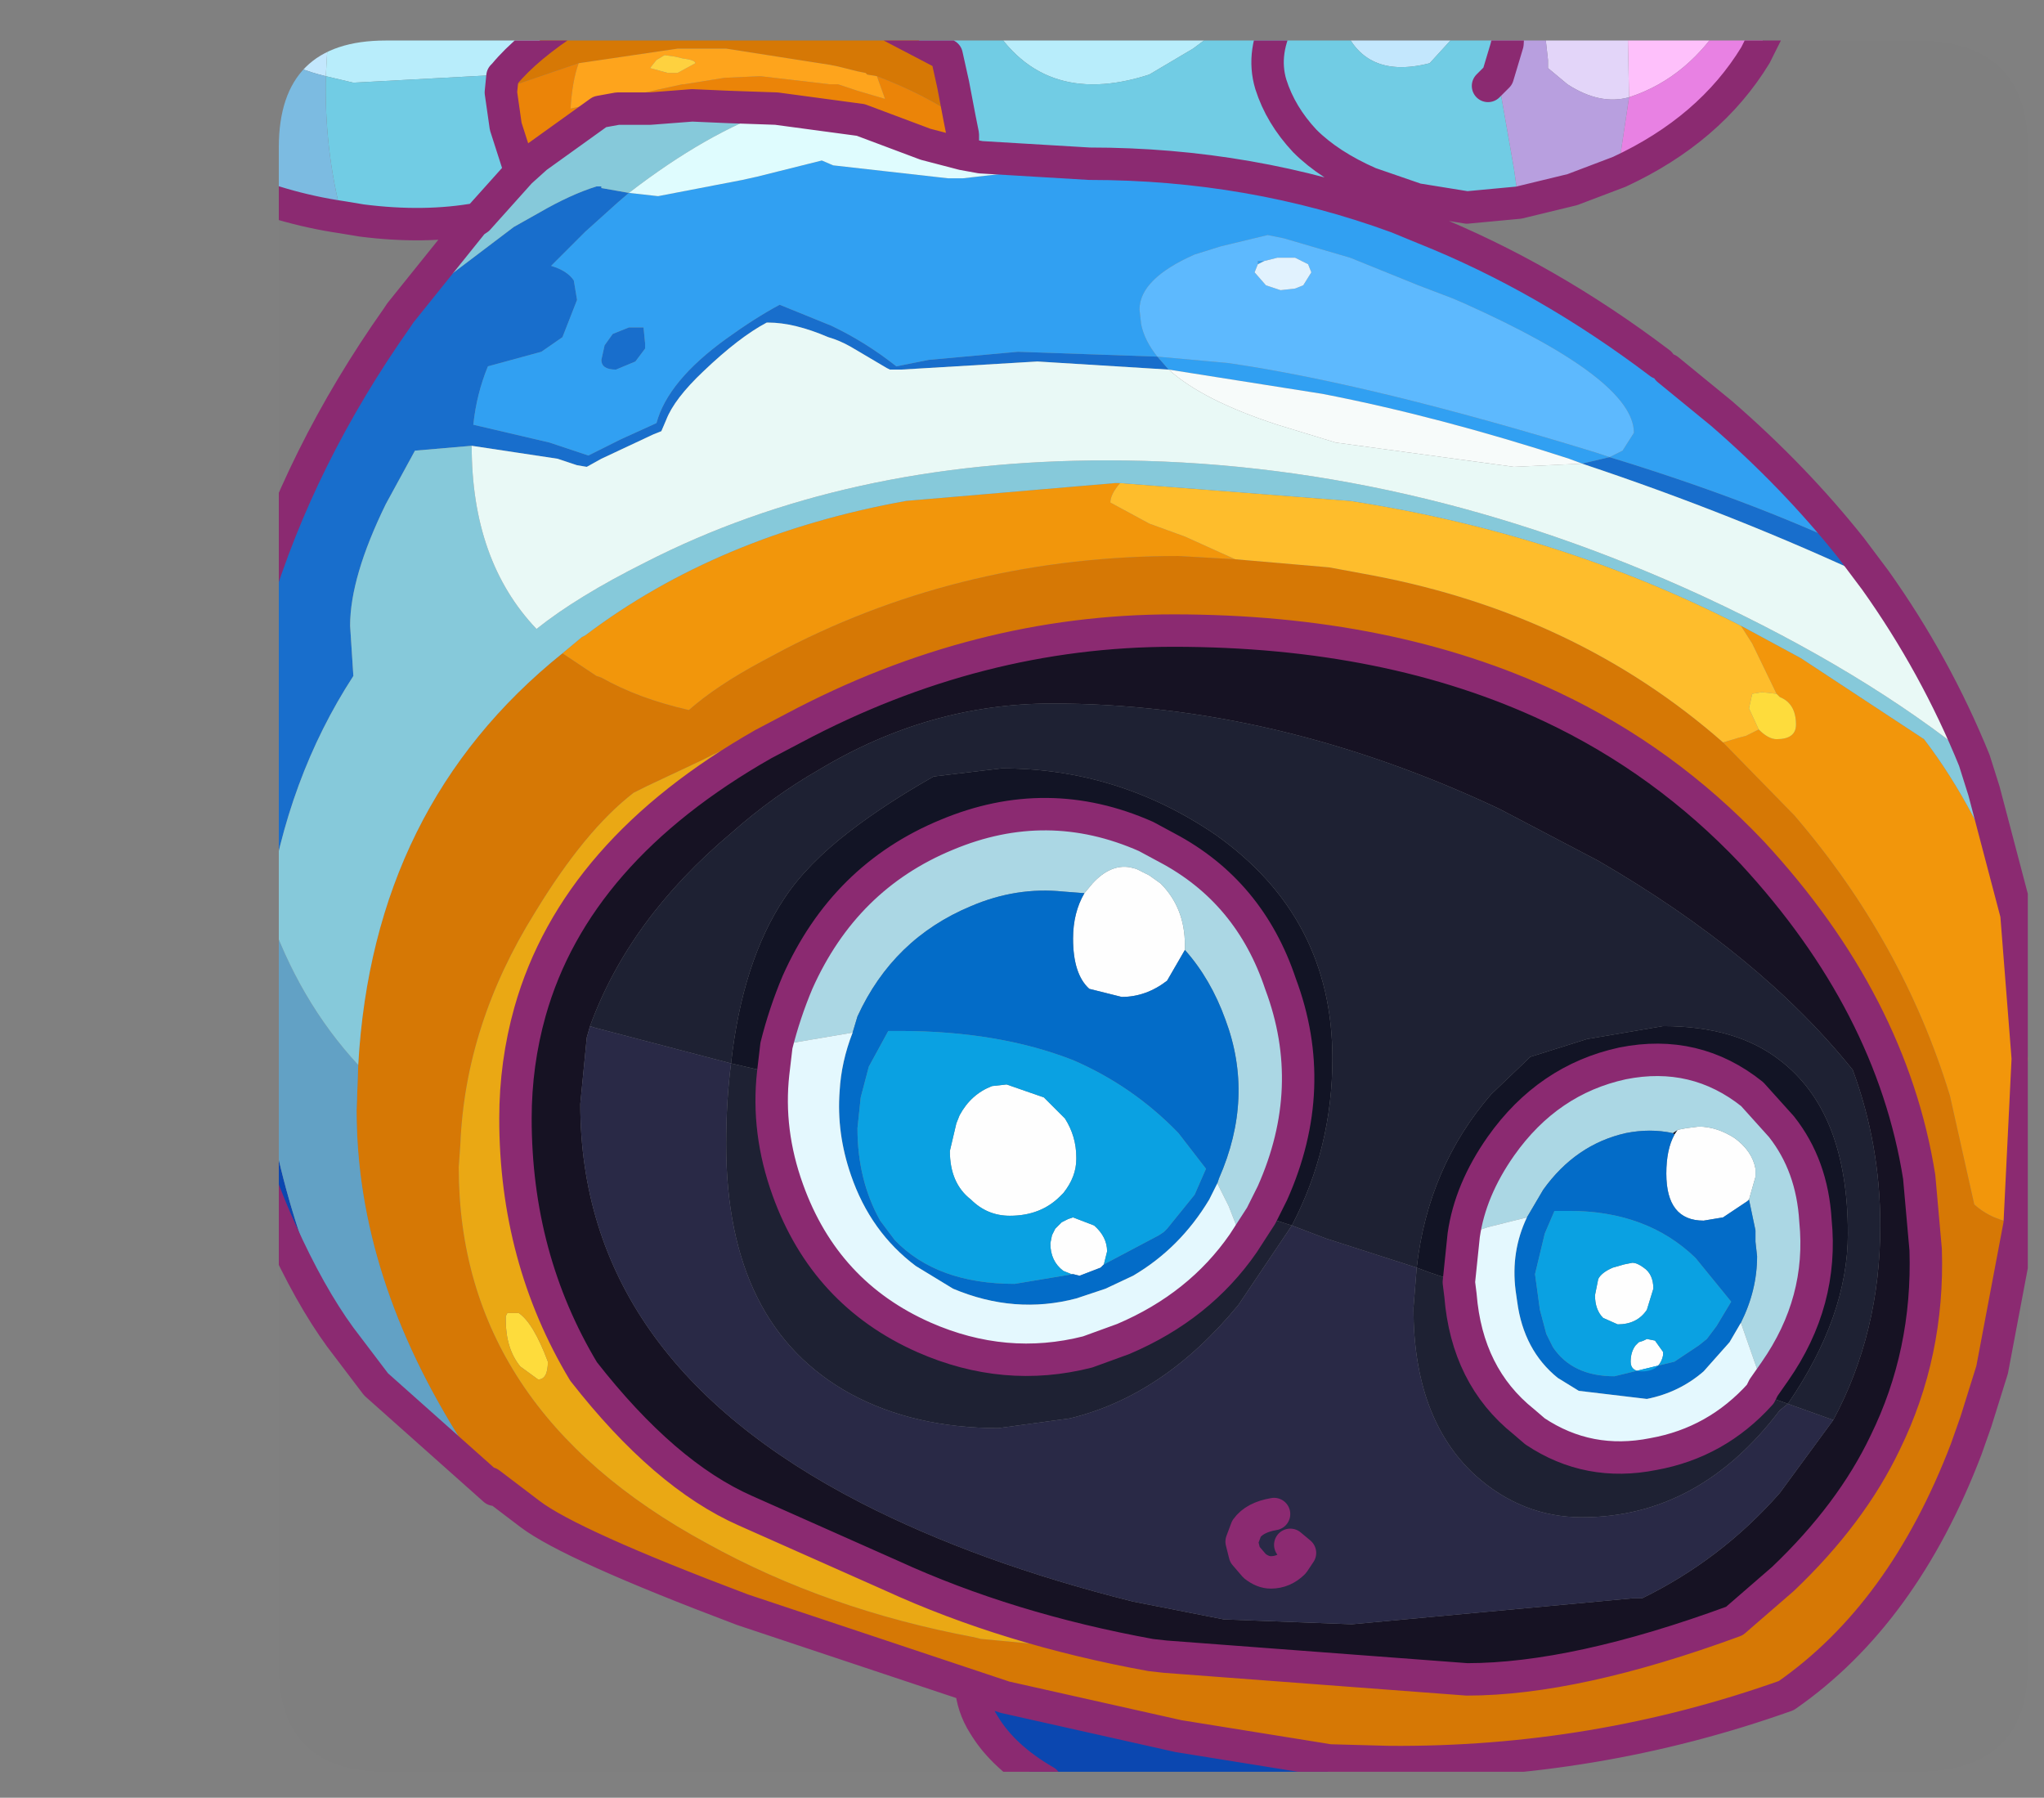 <?xml version="1.0" encoding="UTF-8" standalone="no"?>
<svg xmlns:ffdec="https://www.free-decompiler.com/flash" xmlns:xlink="http://www.w3.org/1999/xlink" ffdec:objectType="frame" height="55.45px" width="63.05px" xmlns="http://www.w3.org/2000/svg">
  <rect width="100%" height="100%" fill="#808080" stroke="none"/>
  <g transform="matrix(1.0, 0.0, 0.0, 1.0, 8.6, 1.25)">
    <clipPath id="clipPath0" transform="matrix(1.0, 0.0, 0.0, 1.0, 0.0, 0.0)">
      <path d="M50.5 0.0 Q53.95 0.0 53.95 3.3 L53.95 50.15 Q53.95 53.4 50.5 53.4 L3.3 53.4 Q0.0 53.4 0.0 50.15 L0.0 3.3 Q0.0 0.0 3.3 0.0 L50.5 0.0" fill="#000000" fill-rule="evenodd" stroke="none"/>
    </clipPath>
    <g clip-path="url(#clipPath0)">
      <use ffdec:characterId="2" height="55.45" transform="matrix(1.0, 0.0, 0.0, 1.0, -8.6, -1.25)" width="63.05" xlink:href="#shape1"/>
    </g>
    <use ffdec:characterId="3" height="53.4" transform="matrix(1.0, 0.0, 0.0, 1.0, 0.0, 0.0)" width="53.95" xlink:href="#shape2"/>
  </g>
  <defs>
    <g id="shape1" transform="matrix(1.0, 0.0, 0.0, 1.0, 8.6, 1.25)">
      <path d="M41.6 -0.75 L44.65 -0.75 Q43.5 1.15 41.65 1.75 L41.6 -0.75" fill="#ffc1fc" fill-rule="evenodd" stroke="none"/>
      <path d="M44.65 -0.75 L46.15 -0.75 45.55 0.45 Q44.15 2.75 41.35 4.05 L41.35 3.75 41.65 1.75 Q43.5 1.15 44.65 -0.75" fill="#e982e4" fill-rule="evenodd" stroke="none"/>
      <path d="M37.4 0.1 L37.9 0.1 37.6 1.1 37.4 0.1 M39.0 -0.75 L41.6 -0.75 41.65 1.75 Q40.75 2.0 39.75 1.35 L39.15 0.85 39.15 0.6 39.0 -0.75" fill="#e4d6fa" fill-rule="evenodd" stroke="none"/>
      <path d="M1.55 -0.75 L1.55 -0.65 1.45 1.1 Q-0.25 0.7 -1.85 -0.75 L1.55 -0.75 M36.75 -0.75 L36.55 -0.45 35.5 0.7 Q33.35 1.25 32.75 -0.7 L32.75 -0.75 36.75 -0.75" fill="#c4e8fe" fill-rule="evenodd" stroke="none"/>
      <path d="M1.45 1.1 L1.55 -0.65 1.55 -0.75 9.15 -0.75 9.05 -0.7 Q7.65 0.2 6.95 1.05 L2.3 1.3 1.45 1.1 M29.55 -0.75 L28.2 0.25 26.85 1.05 Q23.45 2.15 21.85 -0.75 L29.55 -0.75" fill="#b9eefc" fill-rule="evenodd" stroke="none"/>
      <path d="M1.45 1.1 L2.3 1.3 6.95 1.05 6.9 1.1 6.85 1.6 7.0 2.65 7.45 4.05 6.15 5.5 Q4.5 5.8 2.55 5.55 L1.95 5.45 Q1.4 3.35 1.45 1.1 M21.0 2.4 L20.8 1.35 20.6 0.45 18.4 -0.7 18.3 -0.75 21.85 -0.75 Q23.45 2.15 26.85 1.05 L28.2 0.25 29.55 -0.75 30.9 -0.75 Q30.3 0.35 30.6 1.35 30.9 2.3 31.65 3.1 32.4 3.85 33.65 4.4 L35.1 4.9 33.65 4.4 Q32.4 3.85 31.65 3.1 30.9 2.3 30.6 1.35 30.3 0.35 30.9 -0.75 L32.75 -0.75 32.75 -0.7 Q33.35 1.25 35.5 0.7 L36.55 -0.45 36.75 -0.75 37.25 -0.75 37.4 0.1 37.6 1.1 37.3 1.4 37.6 1.1 38.1 3.95 38.25 5.0 36.65 5.15 35.1 4.9 34.5 5.45 Q30.0 3.8 25.0 3.8 L21.65 3.6 21.1 3.5 21.1 2.9 21.0 2.4" fill="#71cde5" fill-rule="evenodd" stroke="none"/>
      <path d="M6.95 1.05 Q7.65 0.2 9.05 -0.7 L9.15 -0.75 18.3 -0.75 18.4 -0.7 20.6 0.45 20.8 1.35 21.0 2.4 Q19.9 1.65 18.45 1.1 L18.15 1.05 18.1 1.0 17.85 0.95 17.65 0.9 17.25 0.8 17.0 0.75 13.8 0.25 13.1 0.25 12.55 0.25 12.45 0.25 12.3 0.25 9.25 0.7 7.2 1.4 6.85 1.6 6.9 1.1 6.95 1.05 M53.7 36.5 L52.85 41.0 52.5 41.0 52.35 42.6 52.05 43.45 Q50.1 48.55 46.5 51.05 40.6 53.15 34.25 53.1 L32.4 53.05 32.1 53.0 27.75 52.3 22.4 51.1 21.35 50.75 14.3 48.4 Q9.0 46.4 7.75 45.45 L6.5 44.5 Q6.3 43.7 5.7 43.25 L5.7 43.3 Q2.4 38.15 2.4 33.0 L2.45 31.6 Q2.9 23.6 8.75 18.9 L9.8 19.6 9.95 19.65 Q11.1 20.3 12.65 20.65 13.5 19.9 14.9 19.15 L15.65 18.75 Q21.2 15.9 27.75 15.9 L29.5 16.0 32.4 16.25 33.75 16.5 Q40.05 17.7 44.55 21.65 L46.75 23.9 Q50.1 27.8 51.55 32.55 L52.3 35.9 Q52.85 36.4 53.7 36.5 M26.9 49.8 L27.35 49.85 36.65 50.55 Q40.0 50.55 44.9 48.75 L46.4 47.45 Q48.5 45.45 49.55 43.25 50.9 40.5 50.8 37.3 L50.6 35.05 Q49.75 29.7 45.45 25.05 42.75 22.2 39.25 20.55 34.25 18.2 27.6 18.2 21.55 18.2 15.9 21.2 L15.85 21.1 Q14.4 21.5 13.05 22.2 L11.35 23.0 10.95 23.2 Q9.45 24.35 7.9 26.9 5.75 30.35 5.6 34.05 L5.55 34.75 Q5.55 42.2 13.2 46.35 16.9 48.4 21.45 49.25 L21.65 49.3 26.9 49.8" fill="#d77805" fill-rule="evenodd" stroke="none"/>
      <path d="M-1.85 -0.75 Q-0.25 0.7 1.45 1.1 1.4 3.35 1.95 5.45 -1.8 4.9 -5.15 2.3 -7.0 0.95 -8.1 -0.75 L-1.85 -0.75" fill="#7cbce2" fill-rule="evenodd" stroke="none"/>
      <path d="M37.25 -0.75 L37.95 -0.75 37.9 0.1 37.95 -0.75 39.0 -0.75 39.15 0.6 39.15 0.85 39.75 1.35 Q40.75 2.0 41.65 1.75 L41.35 3.75 41.35 4.05 39.9 4.6 38.25 5.0 38.1 3.95 37.6 1.1 37.9 0.1 37.4 0.1 37.25 -0.75" fill="#b9a0e0" fill-rule="evenodd" stroke="none"/>
      <path d="M32.4 53.05 L32.4 53.2 32.3 53.7 26.95 53.7 26.35 53.6 26.1 53.55 26.2 53.7 23.65 53.7 Q22.35 52.95 21.75 51.95 21.4 51.4 21.35 50.75 L22.4 51.1 27.75 52.3 32.1 53.0 32.4 53.05 M1.9 40.0 Q0.95 38.7 0.05 36.7 -2.1 31.95 -2.1 26.1 -2.1 21.65 -0.75 17.4 L-1.2 20.8 Q-1.2 24.15 -0.35 26.8 L-0.55 29.95 Q-0.55 34.6 1.9 40.0" fill="#0b47b1" fill-rule="evenodd" stroke="none"/>
      <path d="M48.5 15.65 L49.25 16.65 Q45.0 14.65 40.2 13.05 L41.05 12.85 Q45.3 14.15 48.5 15.65 M26.95 53.7 L26.2 53.7 26.1 53.55 26.35 53.6 26.95 53.7 M-0.75 17.4 Q0.65 12.8 3.65 8.55 L3.75 8.4 7.25 5.75 8.05 5.3 Q9.0 4.75 9.8 4.5 L9.95 4.5 9.95 4.55 10.8 4.7 10.45 5.0 9.45 5.9 9.25 6.1 9.05 6.3 8.4 6.95 Q8.9 7.1 9.1 7.4 L9.2 8.0 8.75 9.15 8.1 9.6 6.45 10.05 Q6.1 10.9 6.0 11.85 L8.35 12.4 9.55 12.8 10.55 12.3 11.65 11.8 Q12.0 10.5 13.8 9.2 14.7 8.55 15.45 8.15 L17.05 8.8 Q18.1 9.3 19.05 10.05 L20.05 9.85 22.8 9.6 27.1 9.75 27.45 10.15 23.4 9.9 19.2 10.15 18.85 10.15 18.75 10.1 17.65 9.45 Q17.3 9.25 16.95 9.15 15.9 8.7 15.1 8.7 L15.05 8.7 Q14.2 9.15 13.1 10.2 12.2 11.05 11.95 11.7 L11.8 12.05 11.55 12.15 9.95 12.9 9.5 13.15 9.2 13.1 8.6 12.9 5.95 12.5 4.2 12.65 3.3 14.3 Q2.2 16.55 2.2 18.05 L2.3 19.6 Q0.25 22.75 -0.35 26.8 -1.2 24.15 -1.2 20.8 L-0.75 17.4 M10.8 8.85 L11.25 8.85 11.3 9.35 11.3 9.5 11.0 9.9 10.4 10.15 Q9.95 10.15 9.95 9.85 L10.05 9.4 10.3 9.05 10.8 8.85" fill="#186ecd" fill-rule="evenodd" stroke="none"/>
      <path d="M5.7 43.3 L5.6 43.35 5.1 42.85 5.0 42.85 4.85 43.0 6.65 44.7 3.0 41.45 1.9 40.0 Q-0.55 34.6 -0.55 29.95 L-0.35 26.8 Q0.6 29.6 2.45 31.6 L2.4 33.0 Q2.4 38.15 5.7 43.3" fill="#62a2c6" fill-rule="evenodd" stroke="none"/>
      <path d="M25.0 3.8 Q30.0 3.8 34.5 5.45 L35.35 5.8 Q39.1 7.3 42.6 9.95 L42.85 10.15 44.5 11.5 Q46.75 13.45 48.5 15.65 45.3 14.15 41.05 12.85 L41.45 12.65 41.8 12.1 Q41.8 10.45 36.55 8.1 L36.2 7.95 35.15 7.55 33.05 6.7 31.0 6.1 30.5 6.0 29.05 6.35 28.25 6.6 Q26.55 7.35 26.55 8.3 L26.6 8.75 Q26.7 9.25 27.1 9.75 L29.3 9.95 Q33.75 10.6 40.6 12.7 L41.05 12.85 40.2 13.05 39.8 12.9 Q35.8 11.6 32.2 10.9 L27.45 10.15 27.1 9.75 22.8 9.6 20.05 9.85 19.05 10.05 Q18.1 9.3 17.05 8.8 L15.45 8.15 Q14.7 8.55 13.8 9.2 12.0 10.5 11.65 11.8 L10.55 12.3 9.55 12.8 8.35 12.4 6.0 11.85 Q6.1 10.9 6.45 10.05 L8.1 9.6 8.75 9.15 9.2 8.0 9.1 7.4 Q8.9 7.1 8.4 6.95 L9.05 6.3 9.25 6.1 9.45 5.9 10.45 5.0 10.8 4.7 11.7 4.8 14.3 4.3 14.75 4.2 16.75 3.7 17.1 3.85 20.65 4.25 21.1 4.25 25.0 3.8 M30.4 6.8 L30.2 6.9 30.2 6.8 30.4 6.8 M10.8 8.85 L10.3 9.05 10.05 9.4 9.95 9.85 Q9.95 10.15 10.4 10.15 L11.0 9.9 11.3 9.5 11.3 9.35 11.25 8.85 10.8 8.85" fill="#31a1f3" fill-rule="evenodd" stroke="none"/>
      <path d="M41.45 12.65 L41.05 12.85 40.6 12.7 Q33.75 10.6 29.3 9.95 L27.1 9.75 Q26.7 9.25 26.6 8.75 L26.55 8.3 Q26.55 7.35 28.25 6.6 L29.05 6.35 30.5 6.0 31.0 6.1 33.05 6.7 35.15 7.55 36.2 7.95 36.55 8.1 Q41.8 10.45 41.8 12.1 L41.45 12.65 M30.2 6.9 L30.1 7.15 30.45 7.55 30.9 7.7 31.35 7.65 31.6 7.55 31.85 7.15 31.75 6.9 31.35 6.7 31.1 6.7 30.9 6.7 30.8 6.7 30.4 6.8 30.2 6.8 30.2 6.9" fill="#5dbaff" fill-rule="evenodd" stroke="none"/>
      <path d="M53.6 26.95 L53.95 31.4 53.7 36.5 Q52.85 36.4 52.3 35.9 L51.55 32.55 Q50.1 27.8 46.75 23.9 L44.55 21.65 45.05 21.5 45.25 21.45 45.65 21.25 Q45.95 21.55 46.2 21.55 46.8 21.55 46.8 21.1 46.8 20.45 46.3 20.25 L46.2 20.15 45.45 18.6 45.1 18.05 46.95 19.05 50.75 21.55 Q52.4 23.7 53.6 26.95 M25.95 13.65 Q25.65 14.0 25.65 14.25 L26.85 14.9 27.95 15.3 29.5 16.0 27.75 15.9 Q21.2 15.9 15.65 18.75 L14.9 19.15 Q13.5 19.9 12.65 20.65 11.1 20.3 9.95 19.65 L9.8 19.6 8.75 18.9 9.35 18.4 9.45 18.35 Q13.55 15.25 19.35 14.2 L25.8 13.65 25.95 13.65" fill="#f3970b" fill-rule="evenodd" stroke="none"/>
      <path d="M46.2 20.15 L45.75 20.1 45.45 20.15 45.35 20.6 45.65 21.25 45.25 21.45 45.05 21.5 44.55 21.65 Q40.05 17.7 33.75 16.5 L32.4 16.25 29.5 16.0 27.95 15.3 26.85 14.9 25.65 14.25 Q25.65 14.0 25.95 13.65 L33.05 14.2 Q39.55 15.2 45.1 18.05 L45.45 18.6 46.2 20.15" fill="#ffbe2c" fill-rule="evenodd" stroke="none"/>
      <path d="M45.65 21.25 L45.35 20.6 45.45 20.15 45.75 20.1 46.2 20.15 46.3 20.25 Q46.8 20.45 46.8 21.1 46.8 21.55 46.2 21.55 45.95 21.55 45.65 21.25 M7.0 39.35 L7.05 39.25 7.4 39.25 Q7.85 39.55 8.3 40.75 8.3 41.3 8.0 41.3 L7.45 40.9 Q7.0 40.35 7.0 39.45 L7.0 39.35" fill="#ffdd3c" fill-rule="evenodd" stroke="none"/>
      <path d="M52.3 22.2 L52.6 23.15 53.6 26.95 Q52.4 23.7 50.75 21.55 L46.95 19.05 45.1 18.05 Q39.55 15.2 33.05 14.2 L25.95 13.65 25.8 13.65 19.35 14.2 Q13.55 15.25 9.45 18.35 L9.35 18.4 8.75 18.9 Q2.9 23.6 2.45 31.6 0.6 29.6 -0.35 26.8 0.25 22.75 2.3 19.6 L2.2 18.05 Q2.2 16.55 3.3 14.3 L4.2 12.65 5.95 12.5 Q5.95 16.05 7.95 18.15 9.2 17.15 11.3 16.1 17.45 12.95 25.55 12.95 34.85 12.95 43.95 17.15 48.9 19.45 52.3 22.2 M3.75 8.4 L6.0 5.6 6.15 5.5 7.45 4.05 7.95 3.6 9.9 2.2 10.45 2.1 11.45 2.1 12.75 2.0 13.9 2.05 15.35 2.1 Q13.2 2.85 10.8 4.7 L9.95 4.55 9.95 4.5 9.8 4.5 Q9.0 4.75 8.05 5.3 L7.25 5.75 3.75 8.4" fill="#87cadb" fill-rule="evenodd" stroke="none"/>
      <path d="M49.25 16.65 Q51.1 19.25 52.3 22.2 48.9 19.45 43.95 17.15 34.85 12.95 25.55 12.95 17.45 12.95 11.3 16.1 9.2 17.15 7.95 18.15 5.95 16.05 5.95 12.5 L8.6 12.9 9.2 13.1 9.5 13.15 9.95 12.9 11.55 12.15 11.8 12.05 11.95 11.7 Q12.2 11.05 13.1 10.2 14.2 9.15 15.05 8.7 L15.1 8.7 Q15.9 8.7 16.95 9.15 17.3 9.25 17.65 9.45 L18.75 10.1 18.85 10.15 19.2 10.15 23.4 9.9 27.45 10.15 Q28.5 11.1 30.8 11.85 L32.6 12.4 38.1 13.15 40.2 13.05 Q45.0 14.65 49.25 16.65" fill="#eafaf7" fill-rule="evenodd" stroke="none"/>
      <path d="M45.8 41.55 L46.15 41.05 Q47.65 38.9 47.4 36.4 47.3 34.7 46.35 33.5 L45.45 32.5 Q43.7 31.1 41.45 31.55 39.15 32.05 37.7 34.1 36.75 35.45 36.55 36.85 L36.4 38.3 35.5 38.0 35.1 37.85 Q35.45 34.75 37.4 32.5 L38.5 31.45 38.6 31.35 40.35 30.8 42.7 30.4 Q44.95 30.4 46.3 31.45 48.4 33.05 48.4 36.8 48.4 39.35 46.55 42.05 L45.7 41.75 45.8 41.55 M43.0 33.7 L43.15 33.6 43.05 33.75 43.0 33.7 M13.95 31.55 Q14.3 28.4 15.6 26.45 16.3 25.4 17.6 24.4 18.7 23.55 20.2 22.7 L22.3 22.45 Q25.9 22.45 28.9 24.5 32.5 27.05 32.5 31.4 32.5 34.15 31.25 36.55 L30.3 36.25 30.65 35.55 Q32.1 32.3 30.9 29.1 29.95 26.25 27.4 24.9 L26.75 24.55 Q23.7 23.2 20.6 24.5 17.45 25.8 16.0 29.05 15.6 30.0 15.35 31.0 L15.25 31.85 13.95 31.55" fill="#121425" fill-rule="evenodd" stroke="none"/>
      <path d="M43.15 33.6 L43.4 33.55 43.8 33.5 Q44.35 33.5 44.9 33.85 45.45 34.25 45.55 34.8 L45.55 35.05 45.35 35.75 45.3 35.8 44.55 36.3 43.95 36.4 Q42.8 36.4 42.8 34.95 42.8 34.2 43.05 33.75 L43.15 33.6 M41.95 40.15 L42.1 40.1 42.2 40.05 42.45 40.1 42.7 40.45 42.7 40.55 Q42.6 41.05 42.05 41.05 41.7 41.05 41.7 40.75 41.7 40.45 41.85 40.25 L41.95 40.15 M42.1 37.85 Q42.4 38.05 42.4 38.5 L42.2 39.15 Q41.9 39.6 41.3 39.6 L40.85 39.4 Q40.6 39.15 40.6 38.7 L40.7 38.2 Q40.8 38.0 41.15 37.85 L41.5 37.75 41.75 37.7 Q41.9 37.7 42.1 37.85 M24.85 26.3 L25.1 26.0 Q25.65 25.4 26.25 25.5 L26.45 25.55 26.85 25.75 27.2 26.0 Q27.95 26.75 27.95 27.9 L27.95 28.05 27.4 29.0 Q26.75 29.5 26.0 29.5 L25.0 29.25 Q24.5 28.8 24.5 27.7 24.5 26.9 24.85 26.3 M24.5 38.05 L24.45 38.05 24.2 37.95 Q23.8 37.65 23.8 37.1 L23.85 36.85 23.95 36.65 24.15 36.45 24.25 36.4 24.35 36.35 24.5 36.3 25.15 36.55 Q25.55 36.9 25.55 37.35 L25.45 37.75 25.35 37.85 24.7 38.1 24.5 38.05 M23.6 32.6 L24.25 33.25 Q24.6 33.8 24.6 34.45 L24.6 34.5 Q24.6 35.05 24.2 35.55 L24.1 35.65 Q23.5 36.25 22.55 36.25 21.85 36.25 21.35 35.75 20.7 35.25 20.7 34.25 L20.9 33.4 21.0 33.15 Q21.35 32.5 22.0 32.25 L22.45 32.2 23.6 32.6" fill="#ffffff" fill-rule="evenodd" stroke="none"/>
      <path d="M45.35 35.75 L45.55 35.05 45.55 34.8 Q45.45 34.25 44.9 33.85 44.35 33.5 43.8 33.5 L43.4 33.55 43.15 33.6 43.0 33.7 Q42.3 33.55 41.55 33.7 40.0 34.05 39.0 35.45 L38.5 36.3 37.3 36.6 36.55 36.85 Q36.75 35.45 37.7 34.1 39.15 32.05 41.45 31.55 43.7 31.1 45.45 32.5 L46.35 33.5 Q47.3 34.7 47.4 36.4 47.65 38.9 46.15 41.05 L45.8 41.55 45.1 39.55 Q45.6 38.55 45.6 37.5 L45.55 37.05 45.55 36.7 45.35 35.75 M15.35 31.0 Q15.6 30.0 16.0 29.05 17.45 25.8 20.6 24.5 23.7 23.2 26.75 24.55 L27.4 24.9 Q29.95 26.25 30.9 29.1 32.1 32.3 30.65 35.55 L30.3 36.25 29.75 37.1 29.3 35.95 29.05 35.45 28.95 35.25 29.0 35.1 Q30.1 32.6 29.2 30.2 28.75 28.95 27.95 28.05 L27.95 27.9 Q27.95 26.75 27.2 26.0 L26.85 25.75 26.45 25.55 26.25 25.5 Q25.65 25.4 25.1 26.0 L24.85 26.3 24.2 26.25 Q22.75 26.1 21.35 26.7 18.95 27.7 17.85 30.1 L17.7 30.6 15.35 31.0" fill="#acd8e5" fill-rule="evenodd" stroke="none"/>
      <path d="M45.35 35.75 L45.55 36.7 45.55 37.05 45.6 37.5 Q45.6 38.55 45.1 39.55 L44.75 40.15 43.95 41.05 Q43.2 41.7 42.2 41.9 L40.1 41.65 39.45 41.25 Q38.4 40.4 38.2 38.9 L38.15 38.55 Q38.0 37.35 38.5 36.3 L39.0 35.45 Q40.0 34.05 41.55 33.7 42.3 33.55 43.0 33.7 L43.05 33.75 Q42.8 34.2 42.8 34.95 42.8 36.4 43.95 36.4 L44.55 36.3 45.3 35.8 45.35 35.75 M44.8 38.9 L43.7 37.55 Q42.2 36.1 39.8 36.1 L39.35 36.1 39.05 36.8 38.75 38.05 38.9 39.15 39.1 39.9 39.3 40.3 Q39.9 41.2 41.2 41.2 L43.05 40.75 43.8 40.25 44.05 40.05 44.35 39.65 44.8 38.9 M17.7 30.6 L17.85 30.1 Q18.95 27.7 21.35 26.7 22.75 26.1 24.2 26.25 L24.85 26.3 Q24.5 26.9 24.5 27.7 24.5 28.8 25.0 29.25 L26.0 29.5 Q26.75 29.5 27.4 29.0 L27.95 28.05 Q28.75 28.95 29.2 30.2 30.1 32.6 29.0 35.1 L28.95 35.25 28.7 35.75 Q27.8 37.25 26.35 38.1 L25.5 38.5 24.6 38.8 Q22.7 39.3 20.8 38.5 L19.65 37.8 Q18.25 36.75 17.65 35.0 17.2 33.7 17.3 32.4 17.35 31.5 17.7 30.6 M25.45 37.75 L27.15 36.85 27.3 36.75 27.4 36.65 28.25 35.6 28.6 34.8 27.75 33.7 Q26.35 32.25 24.5 31.45 22.2 30.55 19.15 30.55 L18.8 30.55 18.2 31.65 17.95 32.6 17.85 33.55 Q17.85 35.15 18.55 36.4 L19.0 37.0 Q20.3 38.35 22.7 38.35 L24.5 38.05 24.7 38.1 25.35 37.85 25.45 37.75" fill="#036cc9" fill-rule="evenodd" stroke="none"/>
      <path d="M47.95 42.55 Q49.4 39.85 49.4 36.55 49.4 34.05 48.55 31.75 45.7 28.2 40.7 25.3 L37.65 23.7 Q30.75 20.45 23.85 20.45 20.05 20.45 16.65 22.5 15.25 23.3 13.95 24.45 10.8 27.1 9.6 30.4 L9.5 30.75 9.3 32.8 Q9.3 40.65 17.95 45.1 21.55 46.95 26.35 48.15 L29.15 48.7 33.1 48.85 41.75 48.05 42.05 48.05 Q44.5 46.85 46.3 44.8 L47.95 42.55 M15.9 21.2 Q21.55 18.2 27.6 18.2 34.25 18.2 39.25 20.55 42.75 22.2 45.45 25.05 49.75 29.7 50.6 35.05 L50.8 37.3 Q50.9 40.5 49.55 43.25 48.5 45.45 46.4 47.45 L44.9 48.75 Q40.0 50.55 36.65 50.55 L27.35 49.85 26.9 49.8 Q22.5 49.0 18.9 47.35 L14.4 45.35 Q11.9 44.25 9.4 41.05 7.3 37.55 7.3 33.25 7.3 31.55 7.75 29.95 9.15 25.0 14.95 21.7 L15.9 21.2" fill="#161223" fill-rule="evenodd" stroke="none"/>
      <path d="M9.6 30.4 Q10.8 27.1 13.95 24.45 15.25 23.3 16.65 22.5 20.05 20.45 23.85 20.45 30.75 20.45 37.65 23.7 L40.7 25.3 Q45.7 28.2 48.55 31.75 49.4 34.05 49.4 36.55 49.4 39.85 47.95 42.55 L46.55 42.05 46.3 42.25 Q43.8 45.55 40.2 45.55 38.35 45.55 36.9 44.25 35.0 42.5 35.0 39.1 L35.1 37.85 35.5 38.0 36.4 38.3 36.45 38.7 Q36.65 41.2 38.4 42.6 L38.75 42.9 Q40.4 44.0 42.4 43.6 44.35 43.25 45.7 41.75 L46.55 42.05 Q48.4 39.35 48.4 36.8 48.4 33.05 46.3 31.45 44.95 30.4 42.7 30.4 L40.35 30.8 38.6 31.35 38.5 31.45 37.4 32.5 Q35.45 34.75 35.1 37.85 L32.3 36.95 31.25 36.55 Q32.5 34.15 32.5 31.4 32.5 27.05 28.9 24.5 25.9 22.45 22.3 22.45 L20.2 22.7 Q18.7 23.55 17.6 24.4 16.3 25.4 15.6 26.45 14.3 28.4 13.95 31.55 L9.75 30.45 9.6 30.4 M30.3 36.25 L31.25 36.55 29.6 39.0 Q27.3 41.8 24.4 42.5 L22.2 42.8 Q19.6 42.8 17.65 41.75 13.8 39.65 13.8 34.05 13.8 32.7 13.95 31.55 L15.25 31.85 Q15.05 33.65 15.7 35.45 16.85 38.65 19.9 40.0 22.4 41.1 24.95 40.45 L26.05 40.05 Q28.4 39.05 29.75 37.1 L30.3 36.25" fill="#1e2133" fill-rule="evenodd" stroke="none"/>
      <path d="M45.1 39.55 L45.8 41.55 45.7 41.75 Q44.35 43.25 42.4 43.6 40.4 44.0 38.75 42.9 L38.4 42.6 Q36.65 41.2 36.45 38.7 L36.4 38.3 36.55 36.85 37.3 36.6 38.5 36.3 Q38.0 37.35 38.15 38.55 L38.2 38.9 Q38.4 40.4 39.45 41.25 L40.1 41.65 42.2 41.9 Q43.2 41.7 43.95 41.05 L44.75 40.15 45.1 39.55 M15.25 31.85 L15.35 31.0 17.7 30.6 Q17.35 31.5 17.3 32.4 17.2 33.7 17.65 35.0 18.25 36.75 19.65 37.8 L20.8 38.5 Q22.7 39.3 24.6 38.8 L25.5 38.5 26.35 38.1 Q27.8 37.25 28.7 35.75 L28.95 35.25 29.05 35.45 29.3 35.95 29.75 37.1 Q28.4 39.05 26.05 40.05 L24.95 40.45 Q22.4 41.1 19.9 40.0 16.85 38.65 15.7 35.45 15.05 33.65 15.25 31.85" fill="#e5f9ff" fill-rule="evenodd" stroke="none"/>
      <path d="M47.95 42.55 L46.3 44.8 Q44.5 46.85 42.05 48.05 L41.75 48.05 33.1 48.85 29.15 48.7 26.35 48.15 Q21.55 46.95 17.95 45.1 9.3 40.65 9.3 32.8 L9.5 30.75 9.6 30.4 9.75 30.45 13.95 31.55 Q13.8 32.7 13.8 34.05 13.8 39.65 17.65 41.75 19.6 42.8 22.2 42.8 L24.4 42.5 Q27.3 41.8 29.6 39.0 L31.25 36.55 32.3 36.95 35.1 37.85 35.0 39.1 Q35.0 42.5 36.9 44.25 38.35 45.55 40.2 45.55 43.8 45.55 46.3 42.25 L46.55 42.05 47.95 42.55 M31.2 46.4 L31.5 46.65 31.3 46.95 Q31.0 47.25 30.6 47.25 30.35 47.25 30.1 47.05 L29.8 46.7 29.7 46.3 29.85 45.9 Q30.1 45.55 30.7 45.45 30.1 45.55 29.85 45.9 L29.7 46.3 29.8 46.7 30.1 47.05 Q30.35 47.25 30.6 47.25 31.0 47.25 31.3 46.95 L31.5 46.65 31.2 46.4" fill="#292946" fill-rule="evenodd" stroke="none"/>
      <path d="M44.8 38.9 L44.35 39.65 44.05 40.05 43.8 40.25 43.05 40.75 41.2 41.2 Q39.9 41.2 39.3 40.3 L39.1 39.9 38.9 39.15 38.75 38.05 39.05 36.8 39.35 36.1 39.8 36.1 Q42.2 36.1 43.7 37.55 L44.8 38.9 M42.1 37.85 Q41.9 37.7 41.75 37.7 L41.5 37.75 41.15 37.85 Q40.8 38.0 40.7 38.2 L40.6 38.7 Q40.6 39.15 40.85 39.4 L41.3 39.6 Q41.9 39.6 42.2 39.15 L42.4 38.5 Q42.4 38.05 42.1 37.85 M41.95 40.15 L41.85 40.25 Q41.7 40.45 41.7 40.75 41.7 41.05 42.05 41.05 42.6 41.05 42.7 40.55 L42.7 40.45 42.45 40.1 42.2 40.05 42.1 40.1 41.95 40.15 M24.5 38.05 L22.7 38.35 Q20.3 38.35 19.0 37.0 L18.55 36.4 Q17.85 35.15 17.85 33.55 L17.95 32.6 18.2 31.65 18.8 30.55 19.15 30.55 Q22.2 30.55 24.5 31.45 26.35 32.25 27.75 33.7 L28.6 34.8 28.25 35.6 27.4 36.65 27.3 36.75 27.15 36.85 25.45 37.75 25.55 37.35 Q25.55 36.9 25.15 36.55 L24.5 36.3 24.35 36.35 24.25 36.4 24.15 36.45 23.95 36.65 23.85 36.85 23.8 37.1 Q23.8 37.65 24.2 37.95 L24.45 38.05 24.5 38.05 M23.6 32.6 L22.45 32.2 22.0 32.25 Q21.35 32.5 21.0 33.15 L20.9 33.4 20.7 34.25 Q20.7 35.25 21.35 35.75 21.85 36.25 22.55 36.25 23.5 36.25 24.1 35.65 L24.2 35.55 Q24.6 35.05 24.6 34.5 L24.6 34.45 Q24.6 33.8 24.25 33.25 L23.6 32.6" fill="#0aa2e3" fill-rule="evenodd" stroke="none"/>
      <path d="M52.85 41.0 L52.35 42.6 52.5 41.0 52.85 41.0 M26.9 49.8 L21.65 49.3 21.45 49.25 Q16.9 48.4 13.2 46.35 5.55 42.2 5.55 34.75 L5.6 34.05 Q5.75 30.35 7.9 26.9 9.45 24.35 10.95 23.2 L11.35 23.0 13.05 22.2 Q14.4 21.5 15.85 21.1 L15.9 21.2 14.95 21.7 Q9.15 25.0 7.75 29.95 7.3 31.55 7.3 33.25 7.3 37.55 9.4 41.05 11.9 44.25 14.4 45.35 L18.9 47.35 Q22.5 49.0 26.9 49.8 M7.0 39.35 L7.0 39.45 Q7.0 40.35 7.45 40.9 L8.0 41.3 Q8.3 41.3 8.3 40.75 7.85 39.55 7.4 39.25 L7.05 39.25 7.0 39.35" fill="#eba914" fill-rule="evenodd" stroke="none"/>
      <path d="M30.4 6.8 L30.8 6.7 30.9 6.7 31.1 6.7 31.35 6.7 31.75 6.9 31.85 7.15 31.6 7.55 31.35 7.65 30.9 7.7 30.45 7.55 30.1 7.15 30.2 6.9 30.4 6.8" fill="#e2f3ff" fill-rule="evenodd" stroke="none"/>
      <path d="M21.0 2.4 L21.1 2.9 21.1 3.5 19.95 3.2 17.95 2.45 15.35 2.1 13.9 2.05 12.75 2.0 11.45 2.1 10.45 2.1 9.9 2.2 7.95 3.6 7.45 4.05 7.0 2.65 6.85 1.6 7.2 1.4 9.25 0.7 Q9.05 1.25 9.0 2.1 L12.45 1.35 12.5 1.35 13.75 1.15 14.85 1.1 17.0 1.35 17.25 1.35 17.85 1.55 18.7 1.8 18.45 1.1 Q19.9 1.65 21.0 2.4" fill="#ec8508" fill-rule="evenodd" stroke="none"/>
      <path d="M21.1 3.5 L21.65 3.6 25.0 3.8 21.1 4.25 20.65 4.25 17.1 3.85 16.75 3.7 14.75 4.2 14.3 4.3 11.7 4.8 10.8 4.7 Q13.2 2.85 15.35 2.1 L17.95 2.45 19.95 3.2 21.1 3.5" fill="#e0fdff" fill-rule="evenodd" stroke="none"/>
      <path d="M27.45 10.15 L32.2 10.9 Q35.8 11.6 39.8 12.9 L40.2 13.05 38.1 13.15 32.6 12.4 30.8 11.85 Q28.5 11.1 27.45 10.15" fill="#f8fcfb" fill-rule="evenodd" stroke="none"/>
      <path d="M18.45 1.1 L18.7 1.8 17.85 1.55 17.25 1.35 17.0 1.35 14.85 1.1 13.75 1.15 12.5 1.35 12.45 1.35 9.0 2.1 Q9.05 1.25 9.25 0.7 L12.3 0.25 12.45 0.25 12.55 0.25 13.1 0.25 13.8 0.25 17.0 0.75 17.25 0.8 17.65 0.9 17.85 0.95 18.1 1.0 18.15 1.05 18.45 1.1 M12.25 0.5 L11.9 0.45 11.65 0.6 11.45 0.85 12.0 1.0 12.3 1.0 12.85 0.7 Q12.85 0.6 12.45 0.55 L12.25 0.5" fill="#ffa51c" fill-rule="evenodd" stroke="none"/>
      <path d="M12.25 0.5 L12.45 0.55 Q12.85 0.6 12.85 0.7 L12.3 1.0 12.0 1.0 11.45 0.85 11.65 0.6 11.9 0.45 12.25 0.5" fill="#ffd23f" fill-rule="evenodd" stroke="none"/>
      <path d="M6.95 1.05 Q7.65 0.2 9.05 -0.7 L9.15 -0.75 M18.3 -0.75 L18.4 -0.7 20.6 0.45 20.8 1.35 21.0 2.4 21.1 2.9 21.1 3.5 21.65 3.6 25.0 3.8 Q30.0 3.8 34.5 5.45 L35.1 4.9 33.65 4.4 Q32.4 3.85 31.65 3.1 30.9 2.3 30.6 1.35 30.3 0.35 30.9 -0.75 M37.9 0.1 L37.95 -0.75 M46.15 -0.75 L45.55 0.45 Q44.15 2.75 41.35 4.05 L39.9 4.6 38.25 5.0 36.65 5.15 35.1 4.9 M42.85 10.15 L44.5 11.5 Q46.75 13.45 48.5 15.65 L49.25 16.65 Q51.1 19.25 52.3 22.2 L52.6 23.15 53.6 26.95 53.95 31.4 53.7 36.5 52.85 41.0 52.35 42.6 52.05 43.45 Q50.1 48.55 46.5 51.05 40.6 53.15 34.25 53.1 L32.4 53.05 32.4 53.2 32.3 53.7 M23.65 53.7 Q22.35 52.95 21.75 51.95 21.4 51.4 21.35 50.75 L14.3 48.4 Q9.0 46.4 7.75 45.45 L6.5 44.5 M6.65 44.7 L3.0 41.45 1.9 40.0 Q0.95 38.7 0.05 36.7 -2.1 31.95 -2.1 26.1 -2.1 21.65 -0.75 17.4 0.65 12.8 3.65 8.55 L3.75 8.4 6.0 5.6 6.15 5.5 Q4.5 5.8 2.55 5.55 L1.95 5.45 Q-1.8 4.9 -5.15 2.3 -7.0 0.95 -8.1 -0.75 M45.8 41.55 L46.15 41.05 Q47.65 38.9 47.4 36.4 47.3 34.7 46.35 33.5 L45.45 32.5 Q43.7 31.1 41.45 31.55 39.15 32.05 37.7 34.1 36.75 35.45 36.55 36.85 L36.4 38.3 36.45 38.7 Q36.65 41.2 38.4 42.6 L38.75 42.9 Q40.4 44.0 42.4 43.6 44.35 43.25 45.7 41.75 L45.8 41.55 M15.9 21.2 Q21.55 18.2 27.6 18.2 34.25 18.2 39.25 20.55 42.75 22.2 45.45 25.05 49.75 29.7 50.6 35.05 L50.8 37.3 Q50.9 40.5 49.55 43.25 48.5 45.45 46.4 47.45 L44.9 48.75 Q40.0 50.55 36.65 50.55 L27.35 49.85 26.9 49.8 Q22.5 49.0 18.9 47.35 L14.4 45.35 Q11.9 44.25 9.4 41.05 7.3 37.55 7.3 33.25 7.3 31.55 7.75 29.95 9.15 25.0 14.95 21.7 L15.9 21.2 M37.6 1.1 L37.9 0.1 M37.6 1.1 L37.3 1.4 M34.5 5.45 L35.35 5.8 Q39.1 7.3 42.6 9.95 M15.35 31.0 Q15.6 30.0 16.0 29.05 17.45 25.8 20.6 24.5 23.7 23.2 26.75 24.55 L27.4 24.9 Q29.95 26.25 30.9 29.1 32.1 32.3 30.65 35.55 L30.3 36.25 29.75 37.1 Q28.4 39.05 26.05 40.05 L24.95 40.45 Q22.4 41.1 19.9 40.0 16.85 38.65 15.7 35.45 15.05 33.65 15.25 31.85 L15.35 31.0 M6.85 1.6 L7.0 2.65 7.45 4.05 7.95 3.6 9.9 2.2 10.45 2.1 11.45 2.1 12.75 2.0 13.9 2.05 15.35 2.1 17.95 2.45 19.95 3.2 21.1 3.5 M6.85 1.6 L6.9 1.1 6.95 1.05 M7.45 4.05 L6.15 5.5 M30.7 45.45 Q30.1 45.55 29.85 45.9 L29.7 46.3 29.8 46.7 30.1 47.05 Q30.35 47.25 30.6 47.25 31.0 47.25 31.3 46.95 L31.5 46.65 31.2 46.4 M32.4 53.05 L32.1 53.0 27.75 52.3 22.4 51.1 21.35 50.75" fill="none" stroke="#8c2a71" stroke-linecap="round" stroke-linejoin="round" stroke-width="1.0"/>
    </g>
    <g id="shape2" transform="matrix(1.0, 0.0, 0.0, 1.0, 0.0, 0.0)">
      <path d="M50.5 0.0 Q53.95 0.0 53.95 3.3 L53.95 50.15 Q53.95 53.4 50.5 53.4 L3.3 53.4 Q0.0 53.4 0.0 50.15 L0.0 3.3 Q0.0 0.0 3.3 0.0 L50.5 0.0" fill="#000000" fill-opacity="0.004" fill-rule="evenodd" stroke="none"/>
    </g>
  </defs>
</svg>
